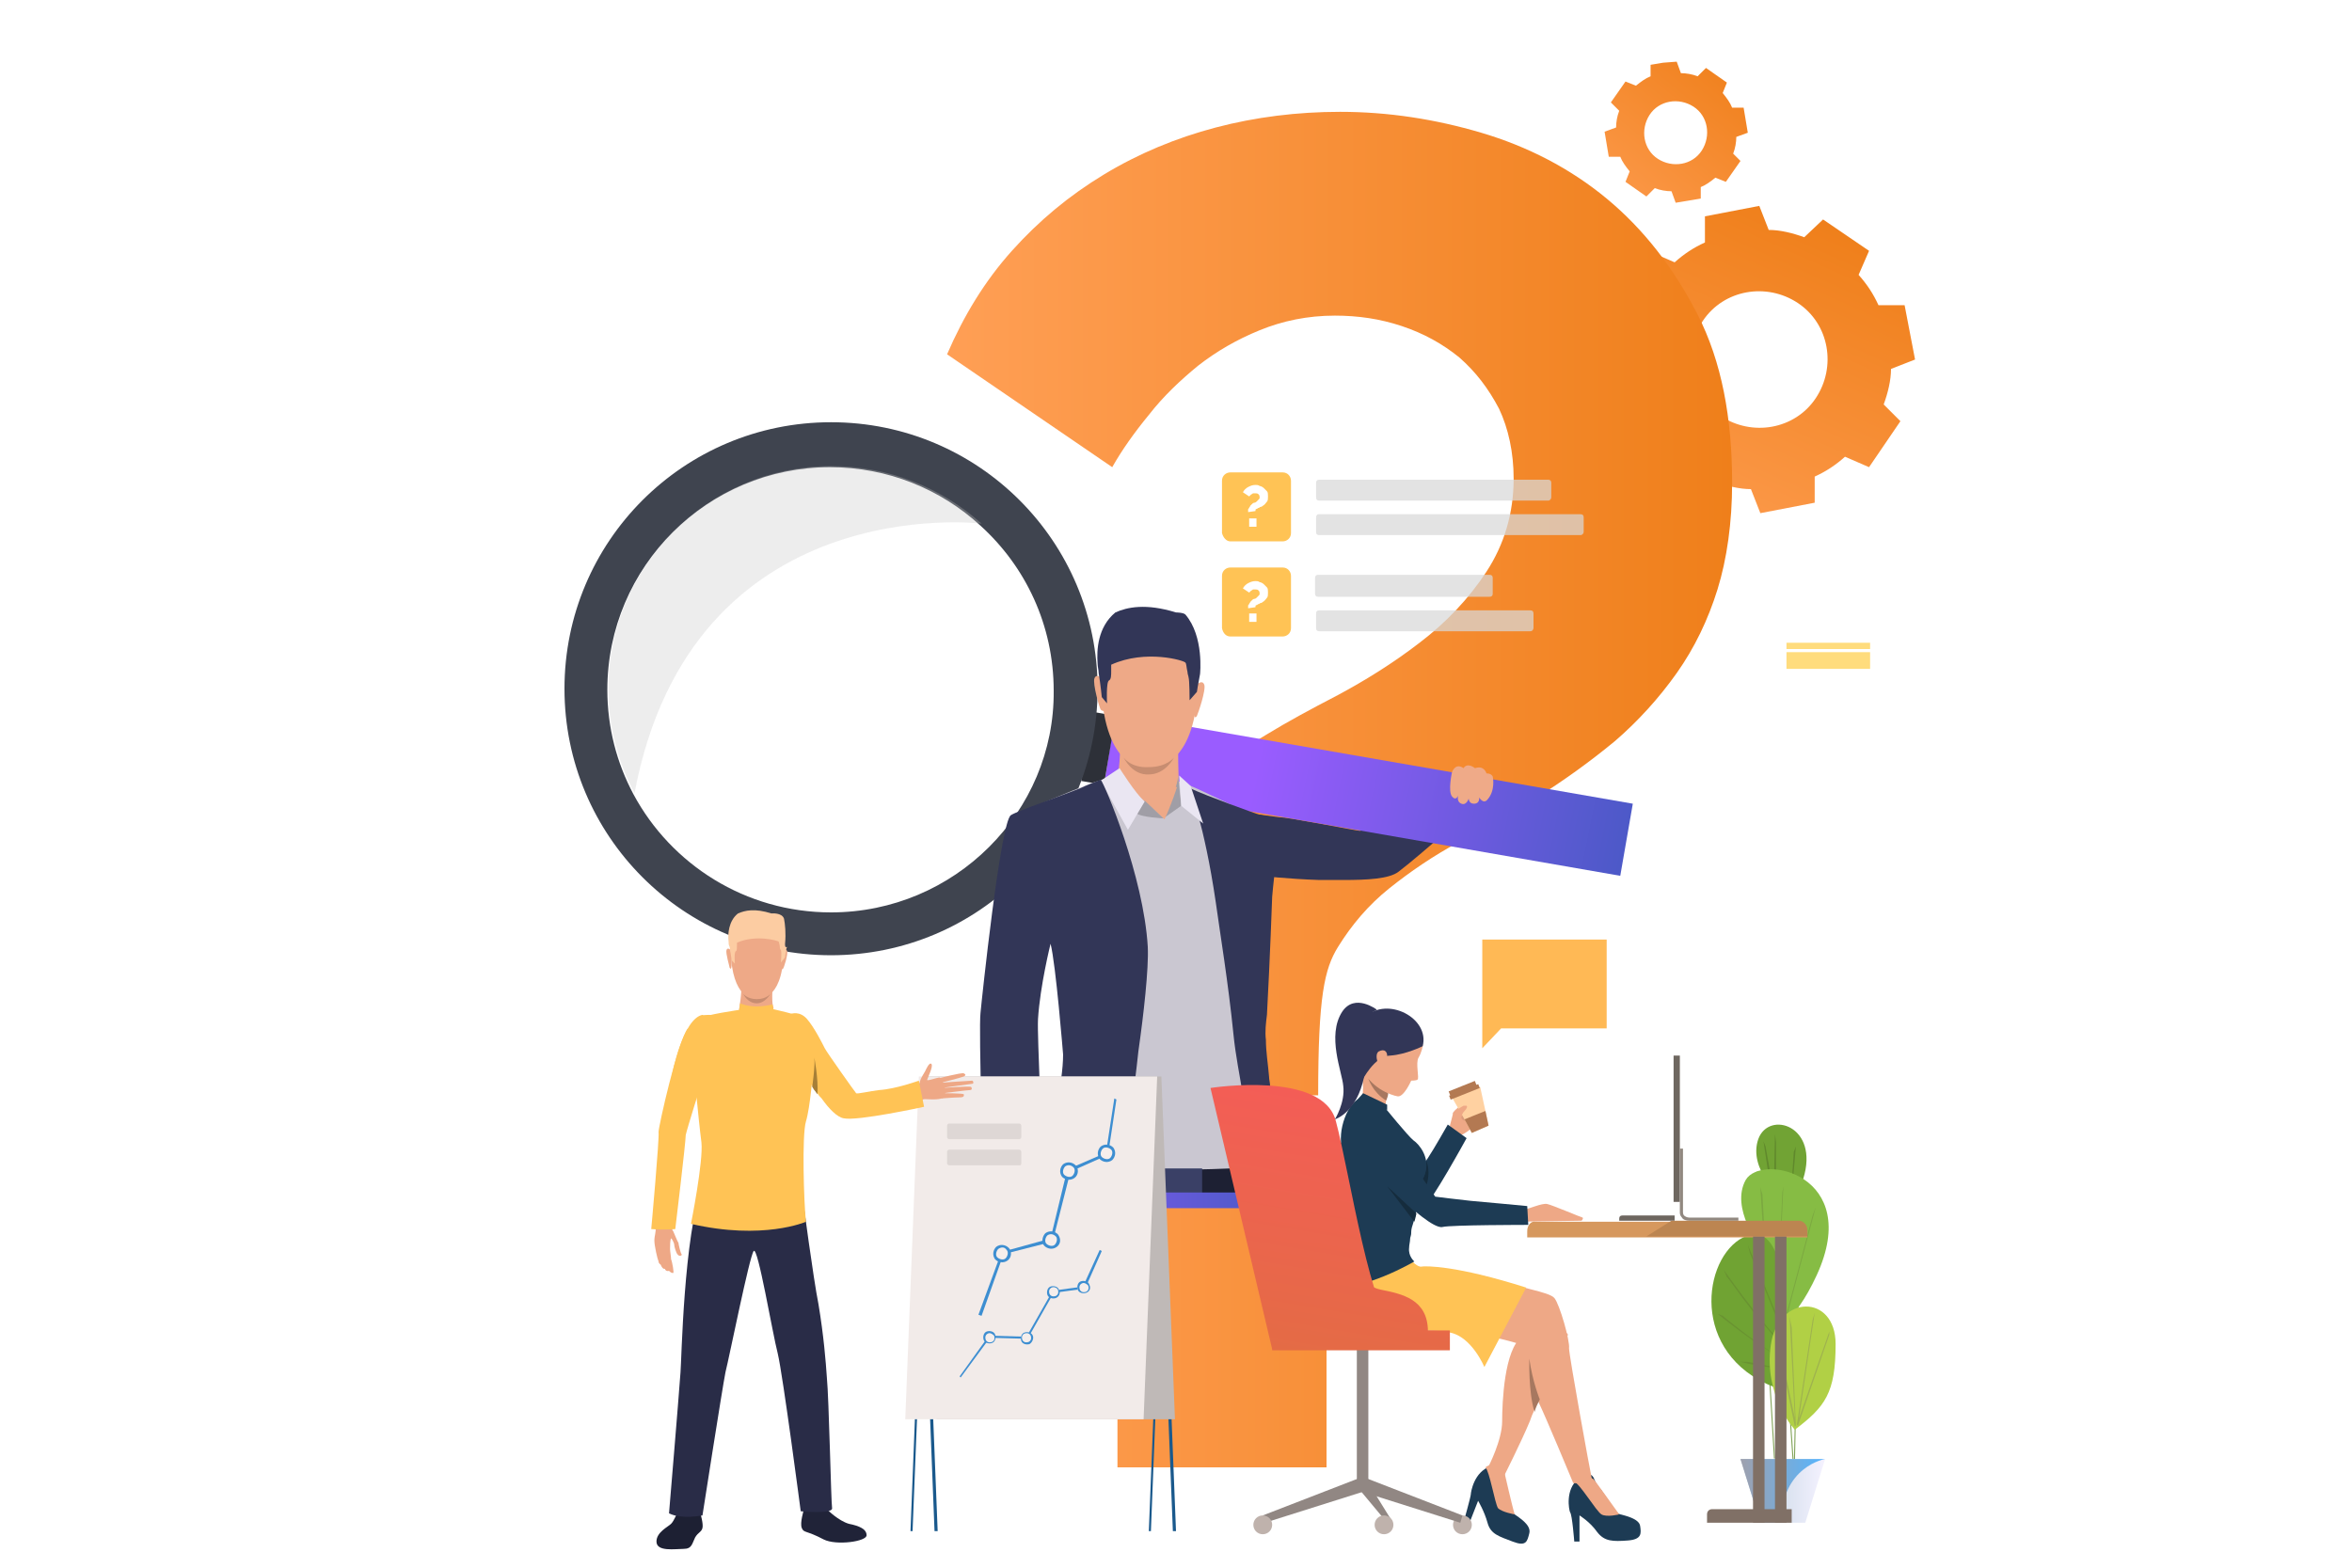 <?xml version="1.0" encoding="utf-8"?>
<!-- Generator: Adobe Illustrator 25.4.1, SVG Export Plug-In . SVG Version: 6.00 Build 0)  -->
<svg version="1.1" id="Слой_1" xmlns="http://www.w3.org/2000/svg" xmlns:xlink="http://www.w3.org/1999/xlink" x="0px" y="0px"
	 viewBox="0 0 225 150" style="enable-background:new 0 0 225 150;" xml:space="preserve">
<style type="text/css">
	.st0{fill:url(#SVGID_1_);}
	.st1{fill:url(#SVGID_00000137093958094339079620000015857631798777180327_);}
	.st2{fill:#FFB955;}
	.st3{fill:url(#SVGID_00000049942381962138744780000000155602022035241911_);}
	.st4{fill:#323657;}
	.st5{fill:url(#SVGID_00000173845669384006284750000008132724684649951390_);}
	.st6{fill:#2D3038;}
	.st7{fill:#3F444F;}
	.st8{opacity:0.3;fill:#C2C2C2;enable-background:new    ;}
	.st9{fill:#CAC7D1;}
	.st10{fill:#1D2033;}
	.st11{fill:#EEA987;}
	.st12{fill:#C78D71;}
	.st13{fill:#A09EA6;}
	.st14{fill:#EAE6F2;}
	.st15{fill:#3A4066;}
	.st16{fill:#EFAA88;}
	.st17{fill:url(#SVGID_00000076585682899821136750000012980942915359138437_);}
	.st18{fill:#50558A;}
	.st19{fill:#1A598C;}
	.st20{fill:#BFB9B7;}
	.st21{fill:#F2EBE9;}
	.st22{fill:#3D8ED1;}
	.st23{fill:#F5EEEC;}
	.st24{fill:#DED7D5;}
	.st25{fill:#EEA886;}
	.st26{fill:#FFC355;}
	.st27{fill:#202338;}
	.st28{fill:#2F6B8C;}
	.st29{fill:#292C47;}
	.st30{fill:#A67F37;}
	.st31{fill:#FCCCA2;}
	.st32{fill:#81A358;}
	.st33{fill:#71A334;}
	.st34{fill:#60892C;}
	.st35{fill:#86BC44;}
	.st36{fill:#7BA840;}
	.st37{fill:#70A333;}
	.st38{fill:#699331;}
	.st39{fill:#B1D045;}
	.st40{fill:#9EB24E;}
	.st41{fill:url(#SVGID_00000129183053441767845500000015659987060470171285_);}
	.st42{clip-path:url(#SVGID_00000082349890696696966400000004699700438851909308_);}
	.st43{filter:url(#Adobe_OpacityMaskFilter);}
	.st44{clip-path:url(#SVGID_00000048486633637932621320000011715803527204957071_);}
	.st45{clip-path:url(#SVGID_00000130605883902406435370000010260143912239605408_);}
	.st46{clip-path:url(#SVGID_00000159451381707018158800000010397398324509802409_);}
	.st47{clip-path:url(#SVGID_00000114054263626080006770000018103383054515090086_);}
	.st48{clip-path:url(#SVGID_00000163039042660564105270000012070068815994285702_);}
	.st49{clip-path:url(#SVGID_00000092428542593165903850000001364951660662131116_);}
	.st50{clip-path:url(#SVGID_00000046325751255585589030000010730757405871880082_);}
	
		.st51{clip-path:url(#SVGID_00000007394074416627170180000014473441403449896077_);fill:url(#SVGID_00000049193338488531742710000002879707314196762786_);}
	
		.st52{clip-path:url(#SVGID_00000048486633637932621320000011715803527204957071_);mask:url(#SVGID_00000098942874662975687940000009150288180573869717_);fill:url(#SVGID_00000026875413560104347330000000652038348395231365_);}
	.st53{fill:url(#SVGID_00000139995820390109587400000015733972342794471073_);}
	.st54{fill:#454342;}
	.st55{fill:#918783;}
	.st56{fill:#1D3B54;}
	.st57{fill:#DB9C7C;}
	.st58{fill:#152C3D;}
	.st59{fill:#A77860;}
	.st60{fill:url(#SVGID_00000096052975533909637260000004081360248927808675_);}
	.st61{fill:url(#SVGID_00000093884220320933546570000007499535279211908014_);}
	.st62{fill:url(#SVGID_00000163788894843714463400000011862207251047652493_);}
	.st63{fill:#BFB2AC;}
	.st64{fill:#FFD1A1;}
	.st65{fill:#B37952;}
	.st66{fill:#D6985E;}
	.st67{fill:#807066;}
	.st68{fill:#6E6760;}
	.st69{fill:#918880;}
	.st70{fill:#BC8551;}
	.st71{opacity:0.72;fill:#D9D9D9;enable-background:new    ;}
	.st72{fill:#FFFFFF;}
	.st73{fill:#FFDC7D;}
</style>
<g>
	<g>
		
			<linearGradient id="SVGID_1_" gradientUnits="userSpaceOnUse" x1="158.769" y1="-864.289" x2="174.389" y2="-899.09" gradientTransform="matrix(1 0 0 1 0 920)">
			<stop  offset="0" style="stop-color:#FF9F55"/>
			<stop  offset="1" style="stop-color:#EF7F1A"/>
		</linearGradient>
		<path class="st0" d="M180.2,38.7c0.4-1.1,0.7-2.3,0.7-3.4l2.3-0.9l-0.5-2.6l-0.5-2.6l-2.5,0c-0.5-1.1-1.1-2-1.9-2.9l1-2.3
			l-2.2-1.5l-2.2-1.5l-1.8,1.7c-1.1-0.4-2.3-0.7-3.4-0.7l-0.9-2.3l-2.6,0.5l-2.6,0.5l0,2.5c-1.1,0.5-2,1.1-2.9,1.9l-2.3-1l-1.5,2.2
			l-1.5,2.2l1.7,1.8c-0.4,1.1-0.7,2.3-0.7,3.4l-2.3,0.9L154,37l0.5,2.6l2.5,0c0.5,1.1,1.1,2,1.9,2.9l-1,2.3l2.2,1.5l2.2,1.5l1.8-1.7
			c1.1,0.4,2.3,0.7,3.4,0.7l0.9,2.3l2.6-0.5l2.6-0.5l0-2.5c1.1-0.5,2-1.1,2.9-1.9l2.3,1l1.5-2.2l1.5-2.2L180.2,38.7z M164.6,39.8
			c-3-2.1-3.7-6.1-1.7-9.1s6.1-3.7,9.1-1.7s3.7,6.1,1.7,9.1C171.7,41.1,167.6,41.8,164.6,39.8z"/>
		
			<linearGradient id="SVGID_00000071556925959243819660000013784149717658166912_" gradientUnits="userSpaceOnUse" x1="151.91" y1="-896.9" x2="166.147" y2="-914.498" gradientTransform="matrix(1 0 0 1 0 920)">
			<stop  offset="0" style="stop-color:#FF9F55"/>
			<stop  offset="1" style="stop-color:#EF7F1A"/>
		</linearGradient>
		<path style="fill:url(#SVGID_00000071556925959243819660000013784149717658166912_);" d="M165.8,14.7c0.2-0.5,0.3-1.1,0.3-1.6
			l1.1-0.4l-0.2-1.2l-0.2-1.2l-1.1,0c-0.2-0.5-0.5-0.9-0.9-1.4l0.4-1l-1-0.7l-1-0.7l-0.8,0.8c-0.5-0.2-1.1-0.3-1.6-0.3l-0.4-1.1
			L159.1,6l-1.2,0.2l0,1.1c-0.5,0.2-0.9,0.5-1.4,0.9l-1-0.4l-0.7,1l-0.7,1l0.8,0.8c-0.2,0.5-0.3,1.1-0.3,1.6l-1.1,0.4l0.2,1.2
			l0.2,1.2l1.1,0c0.2,0.5,0.5,0.9,0.9,1.4l-0.4,1l1,0.7l1,0.7l0.8-0.8c0.5,0.2,1.1,0.3,1.6,0.3l0.4,1.1l1.2-0.2l1.2-0.2l0-1.1
			c0.5-0.2,0.9-0.5,1.4-0.9l1,0.4l0.7-1l0.7-1L165.8,14.7z M158.6,15.2c-1.4-0.9-1.7-2.8-0.8-4.2c0.9-1.4,2.8-1.7,4.2-0.8
			s1.7,2.8,0.8,4.2C161.9,15.8,160,16.1,158.6,15.2z"/>
		<g>
			<polygon class="st2" points="141.8,89.9 153.7,89.9 153.7,98.4 143.6,98.4 141.8,100.3 			"/>
		</g>
		<g>
			
				<linearGradient id="SVGID_00000048500972862130438050000010748979452496018568_" gradientUnits="userSpaceOnUse" x1="90.643" y1="-844.476" x2="165.883" y2="-844.476" gradientTransform="matrix(1 0 0 1 0 920)">
				<stop  offset="0" style="stop-color:#FF9F55"/>
				<stop  offset="1" style="stop-color:#EF7F1A"/>
			</linearGradient>
			<path style="fill:url(#SVGID_00000048500972862130438050000010748979452496018568_);" d="M106.5,104.9c0-12.4,1-17.7,2.9-22.4
				c1.9-4.7,5.9-8.8,11.9-12.3c1.8-1.1,4-2.3,6.7-3.7c2.6-1.4,5.2-3,7.8-5c2.5-1.9,4.7-4.2,6.4-6.8c1.7-2.6,2.6-5.6,2.6-8.9
				c0-2.5-0.5-4.8-1.4-6.7c-1-1.9-2.2-3.5-3.8-4.9c-1.6-1.3-3.4-2.3-5.5-3c-2.1-0.7-4.2-1-6.4-1c-2.6,0-5,0.5-7.2,1.4
				c-2.2,0.9-4.1,2-5.9,3.4c-1.7,1.4-3.3,2.9-4.7,4.7c-1.4,1.7-2.6,3.4-3.5,5L90.6,33.9c1.6-3.7,3.6-7,6.2-9.9s5.5-5.3,8.8-7.3
				c3.3-2,6.9-3.5,10.7-4.5s7.8-1.5,11.9-1.5c4.6,0,9.1,0.7,13.5,2s8.5,3.4,12,6.3c3.5,2.9,6.4,6.6,8.7,11.1s3.3,9.9,3.3,16.1
				c0,3.8-0.5,7.3-1.4,10.2c-0.9,2.9-2.2,5.6-3.9,8c-1.7,2.4-3.7,4.6-5.9,6.5c-2.3,1.9-4.9,3.8-7.8,5.6c-2.4,1.4-4.8,2.8-7.2,4.1
				c-2.4,1.3-4.6,2.8-6.6,4.4c-2,1.6-3.6,3.5-4.9,5.6c-1.3,2.1-1.9,4.7-1.9,14.2L106.5,104.9L106.5,104.9z M106.9,140.4v-24.9h20
				v24.9H106.9z"/>
		</g>
		<g>
			<g>
				<path class="st4" d="M142.3,76.1c0,0-6.5,5.8-8.5,7.3c-0.9,0.7-3,0.8-5.3,0.8c-0.8,0-1.6,0-2.3,0l0,0c-3-0.1-5.6-0.4-5.6-0.4
					s-7.7,0.4-7.4-4.4c0,0,0.9-1.5,2.1-1.8c1.1-0.3,6.2,0.5,7.1,0.6c0.9,0,7.4,1.3,7.7,1.3c0.3,0,3.1-1.7,4.6-2.6
					c2.3-1.4,4.4-2.5,4.4-2.5L142.3,76.1z"/>
			</g>
			<g>
				
					<linearGradient id="SVGID_00000031906439869549877120000013533316075135542152_" gradientUnits="userSpaceOnUse" x1="120.096" y1="-846.143" x2="161.399" y2="-837.706" gradientTransform="matrix(1 0 0 1 0 920)">
					<stop  offset="0" style="stop-color:#9A5CFF"/>
					<stop  offset="0.542" style="stop-color:#695ADC"/>
					<stop  offset="0.995" style="stop-color:#4059BF"/>
				</linearGradient>
				<polygon style="fill:url(#SVGID_00000031906439869549877120000013533316075135542152_);" points="155,83.8 105.6,75.2 
					106.7,68.3 156.2,76.9 				"/>
				
					<rect x="101.7" y="70.5" transform="matrix(0.168 -0.986 0.986 0.168 16.837 163.159)" class="st6" width="6.7" height="2.2"/>
				<path class="st7" d="M79.5,40.4C65.4,40.4,54,51.8,54,65.9s11.4,25.5,25.5,25.5s25.5-11.4,25.5-25.5S93.6,40.4,79.5,40.4z
					 M79.5,87.3c-8.2,0-15.3-4.6-18.9-11.3l0,0c-1.6-3-2.5-6.4-2.5-10c0-11.8,9.6-21.3,21.3-21.3c5.5,0,10.6,2.1,14.4,5.6
					c4.3,3.9,7,9.5,7,15.8C100.9,77.7,91.3,87.3,79.5,87.3z"/>
				<path class="st8" d="M93.9,50.1c0,0-27.7-3.4-33.2,25.8l0,0c-1.6-3-2.5-6.4-2.5-10c0-11.8,9.6-21.3,21.3-21.3
					C85.1,44.6,90.1,46.7,93.9,50.1z"/>
			</g>
			<g>
				<path class="st9" d="M95,112.7c0,0,2.5,0.8,3.6,0.6s0.5-13.2,0.6-15.9c0-2.2,1.2-8,1.2-8s0,0,0,0v0v0c0.1,0.4,1.7,6.4,1.8,9.3
					c0.1,3-0.4,14.4-0.4,14.4l4.5,0.4L119,114l2.7-0.3c0,0-0.3-4.9-0.4-7.2c-0.1-1.5-0.4-4.1-0.3-6.7c0,0,0-2.7,0.2-3.9
					c0-5.2,0.3-10.3,0.3-10.3c0.2-2.3,0.3-4.5,0.4-6.6c-0.6-0.3-1.2-0.7-1.8-0.9c-1.7-0.8-4-1.9-5.5-2.6c-0.9-0.4-1.7-0.7-1.7-0.7
					s-6-0.6-6.5-0.5c-0.2,0-0.9,0.3-1.9,0.6c-2.1,0.8-6.2,2.5-6.9,2.9c-1,0.7-3,17-3.1,18.1C94.4,98.1,95,112.7,95,112.7z"/>
			</g>
			<path class="st10" d="M121.3,111.6c0,0-8.8,0.7-16.5,0v2.5c0,0,11.6,1.7,16.9-0.5L121.3,111.6z"/>
			<g>
				<path class="st4" d="M123.1,114.1c-0.5-3-1.1-6.8-1.6-10.2v0c0-0.3-0.1-0.6-0.1-0.9c0,0,0,0,0,0c-0.1-1.2-0.3-2.4-0.3-3.5
					c-0.1-0.8,0-1.6,0.1-2.4c0.3-5.5,0.5-11.3,0.5-11.3c0.2-2.4,0.7-5.5,0.7-7.5c-0.8-0.2-1.4-0.2-2.1-0.4c0,0-4.8-1.7-6.5-2.5
					c0,0,1.4,3.4,2.5,10.9c0.4,2.9,1.2,7.7,1.7,12.7c0.2,2,0.6,3.9,0.9,5.8c0.3,1.9,0.7,3.6,0.8,5.1c0.1,1,0.3,2.7,0.5,4.4
					c0,0.3,0.1,0.5,0.1,0.8h2.9C123.2,114.6,123.2,114.4,123.1,114.1z"/>
			</g>
			<path class="st9" d="M113.4,77c0,0,0.2,2.3-1.8,2.4c-1.9,0.1-3.5-1.8-3.5-1.8l3.2,0.8l2-1.7L113.4,77z"/>
			<g>
				<path class="st11" d="M110.8,59.4c0,0,4.5,0.8,3.7,7.7c-0.8,7-4.7,6.4-5,6.3c-0.3,0-4,0.1-4.2-8.5
					C105.4,65,105.3,58.7,110.8,59.4z"/>
			</g>
			<g>
				<path class="st11" d="M112.7,71.4c0,0,0,2.9,0.1,3.5c0.1,0.7-3.6,2.6-6,0.4c0,0,0.5-3.1,0.3-4.2C107,69.9,112.7,71.4,112.7,71.4
					z"/>
			</g>
			<g>
				<path class="st11" d="M114.5,65.5c0,0,0.5-0.5,0.7,0s-0.6,2.8-0.7,3c0,0-0.1,0.2-0.2,0.1C114.1,68.5,114.5,65.5,114.5,65.5z"/>
			</g>
			<g>
				<path class="st11" d="M105.4,64.9c0,0-0.5-0.5-0.7,0c-0.2,0.5,0.5,2.9,0.6,3c0,0,0.2,0.2,0.3,0.1
					C105.7,68,105.4,64.9,105.4,64.9z"/>
			</g>
			<g>
				<path class="st4" d="M114.8,64.5c-0.2,1-0.3,1.7-0.3,1.7l-0.7,0.8c0,0,0-1.9-0.1-2.2c0-0.1-0.1-0.3-0.1-0.5
					c-0.1-0.4-0.1-0.8-0.2-0.9c-0.1-0.2-3.8-1.3-7.1,0.2c0,0,0,0.3,0,0.6c0,0.4,0,0.8-0.2,0.9c-0.3,0.1-0.2,2.2-0.2,2.2l-0.5-0.6
					c0,0-0.1-1.1-0.3-2.3c0,0,0,0,0,0c0-0.3-0.1-0.6-0.1-0.9c-0.1-1.3,0-3.5,1.7-4.9c1.1-0.5,2.9-0.9,5.8,0c0,0,0.7,0,0.9,0.2
					C115.2,60.9,114.8,64.5,114.8,64.5z"/>
			</g>
			<path class="st12" d="M107.5,72.5c0,0,0.7,1,2.4,0.9c1.7,0,2.4-0.9,2.4-0.9s-0.8,1.6-2.4,1.6C108.3,74.2,107.5,72.5,107.5,72.5z"
				/>
			<path class="st13" d="M113,77.1l-1.7,1.2c0,0,1.4-3,1.4-4.1L113,77.1z"/>
			<polygon class="st14" points="112.8,74.2 113.9,75.2 115.1,78.8 113,77.1 			"/>
			<path class="st11" d="M112.6,75.3c0,0-0.5,1.6-1.2,3.1c0,0-1.7-1.5-2.3-2.1S112.6,75.3,112.6,75.3z"/>
			<path class="st13" d="M109.5,76.6l1.8,1.7c0,0-2.2-0.1-2.6-0.5L109.5,76.6z"/>
			<path class="st14" d="M107.1,73.5c0,0,1.5,2.4,2.4,3.2l-1.6,2.7l-2.6-4.7L107.1,73.5z"/>
			<g>
				<path class="st4" d="M109.8,90.6c-0.4-6.8-4.1-15.5-4.5-16c-0.3,0.1-1.5,0.6-1.9,0.8c-2,0.8-6.1,2.2-6.7,2.6
					c-1,0.7-2.8,17.8-2.9,18.9c-0.2,1.6,0.3,16.5,0.3,16.5s2.5,0.5,4,0.7c0.3,0,0.6,0,0.8,0c-0.1,0.3-0.2,0.5-0.3,0.8h8.7
					c0-0.3,0.1-0.5,0.1-0.8c0.1-1.1,0.2-2.3,0.3-3.5c0.3-3.2,0.8-6.2,1.2-10C109.4,97.1,109.9,92.7,109.8,90.6z M99.3,97.5
					c0.2-3.2,1.2-7.2,1.2-7.2c0.5,1.9,1.2,10.6,1.2,10.6c0,2.7-1.1,7.4-2.2,11.3C99.8,108.4,99.2,99.5,99.3,97.5z"/>
			</g>
			<g>
				<path class="st4" d="M99.5,104.5l-0.1,9.5l0,0.8H96c-0.5-0.1-1.2-0.3-1.8-0.6v-0.2L94,98.8L99.5,104.5z"/>
			</g>
			<rect x="110.9" y="111.8" class="st15" width="4.1" height="3.1"/>
			<g>
				<g>
					<path class="st16" d="M138.9,73.9c0,0-0.4,1.8,0,2.3c0.4,0.5,0.6-0.1,0.6-0.1s-0.2,0.6,0.3,0.8s0.7-0.5,0.7-0.5s0,0.5,0.5,0.5
						c0.6,0,0.5-0.6,0.5-0.6s0.4,0.7,0.8,0.2c0.8-0.9,0.5-2.2,0.5-2.2s-0.1-0.3-0.6-0.3c0,0-0.2-0.8-1.1-0.5c0,0-0.7-0.6-1.1,0
						C140,73.5,139.3,72.9,138.9,73.9z"/>
				</g>
			</g>
			
				<linearGradient id="SVGID_00000079453622207753310950000003930073126903581112_" gradientUnits="userSpaceOnUse" x1="92.282" y1="-805.171" x2="125.864" y2="-805.171" gradientTransform="matrix(1 0 0 1 0 920)">
				<stop  offset="0" style="stop-color:#9A5CFF"/>
				<stop  offset="0.995" style="stop-color:#4059BF"/>
			</linearGradient>
			
				<rect x="92.3" y="114.1" style="fill:url(#SVGID_00000079453622207753310950000003930073126903581112_);" width="33.6" height="1.5"/>
		</g>
		<g>
			<g>
				<path class="st11" d="M72.9,87.8c0,0,2.5,0.4,2,4.3c-0.4,3.9-2.6,3.5-2.7,3.5c-0.1,0-2.2,0-2.3-4.7
					C69.9,90.9,69.8,87.4,72.9,87.8z"/>
			</g>
			<g>
				<path class="st11" d="M73.9,94.5c0,0-0.1,1.6,0.1,1.9c0.1,0.3-2,1.4-3.3,0.2c0,0,0.3-1.7,0.2-2.4C70.8,93.7,73.9,94.5,73.9,94.5
					z"/>
			</g>
			<g>
				<path class="st11" d="M74.9,91c0,0,0.3-0.3,0.4,0c0.1,0.3-0.3,1.6-0.4,1.7c0,0-0.1,0.1-0.1,0C74.7,92.6,74.9,91,74.9,91z"/>
			</g>
			<g>
				<path class="st11" d="M69.9,90.9c0,0-0.3-0.3-0.4,0c-0.1,0.3,0.3,1.6,0.3,1.7c0,0,0.1,0.1,0.1,0.1
					C70.1,92.6,69.9,90.9,69.9,90.9z"/>
			</g>
			<path class="st12" d="M71.1,95.1c0,0,0.4,0.5,1.3,0.5c0.9,0,1.3-0.5,1.3-0.5S73.2,96,72.4,96C71.5,96,71.1,95.1,71.1,95.1z"/>
			<path class="st10" d="M64.8,144.7c0,0-0.3,0.8-0.6,1.1c-0.3,0.3-1.4,0.8-1.4,1.7c0,1,1.8,0.7,2.6,0.7s0.8-0.5,1.1-1.1
				c0.3-0.5,0.6-0.5,0.7-0.9c0.1-0.4-0.2-1.4-0.2-1.4L64.8,144.7z"/>
			<path class="st18" d="M64.7,144.4l-0.1,0.5c0,0,1.1,0.4,2.2,0l-0.1-0.6L64.7,144.4z"/>
			<g>
				<g>
					<g>
						<polygon class="st19" points="110.1,146.5 109.9,146.5 111.2,113.7 88.6,113.7 87.3,146.5 87.1,146.5 88.4,113.5 111.4,113.5 
													"/>
					</g>
				</g>
			</g>
			<g>
				<g>
					<g>
						<polygon class="st19" points="112.2,146.5 110.9,113.7 88.4,113.7 89.7,146.5 89.4,146.5 88.1,113.5 111.2,113.5 112.5,146.5 
													"/>
					</g>
				</g>
			</g>
			<g>
				<g>
					<polygon class="st20" points="89.6,135.8 112.4,135.8 111.1,103 88.3,103 					"/>
				</g>
			</g>
			<g>
				<g>
					<polygon class="st21" points="109.4,135.8 86.6,135.8 87.9,103 110.7,103 					"/>
				</g>
			</g>
			<g>
				<g>
					<polygon class="st22" points="93.9,125.9 93.6,125.8 95.8,119.8 100.5,118.5 102.1,111.9 105.8,110.3 106.6,105.1 106.8,105.2 
						106,110.5 102.4,112.1 100.7,118.8 96,120 					"/>
				</g>
			</g>
			<g>
				<path class="st23" d="M101.1,118.2c0.2,0.3,0.2,0.7-0.1,1c-0.3,0.2-0.7,0.2-1-0.1s-0.2-0.7,0.1-1
					C100.4,117.9,100.9,117.9,101.1,118.2z"/>
			</g>
			<g>
				<path class="st22" d="M101.1,119.3c-0.4,0.3-0.9,0.2-1.2-0.1s-0.2-0.9,0.1-1.2c0.4-0.3,0.9-0.2,1.2,0.1
					C101.5,118.5,101.5,119,101.1,119.3z M100.2,118.2c-0.2,0.2-0.3,0.6-0.1,0.8c0.2,0.2,0.6,0.3,0.8,0.1c0.2-0.2,0.3-0.6,0.1-0.8
					S100.5,118,100.2,118.2z"/>
			</g>
			<g>
				<path class="st23" d="M102.8,111.6c0.2,0.3,0.2,0.7-0.1,1s-0.7,0.2-1-0.1c-0.2-0.3-0.2-0.7,0.1-1
					C102.1,111.2,102.6,111.3,102.8,111.6z"/>
			</g>
			<g>
				<path class="st22" d="M102.8,112.7c-0.4,0.3-0.9,0.2-1.2-0.1c-0.3-0.4-0.2-0.9,0.1-1.2c0.4-0.3,0.9-0.2,1.2,0.1
					C103.2,111.8,103.2,112.4,102.8,112.7z M101.9,111.6c-0.2,0.2-0.3,0.6-0.1,0.8c0.2,0.2,0.6,0.3,0.8,0.1c0.2-0.2,0.3-0.6,0.1-0.8
					S102.2,111.4,101.9,111.6z"/>
			</g>
			<g>
				<path class="st23" d="M106.4,109.9c0.2,0.3,0.2,0.7-0.1,1c-0.3,0.2-0.7,0.2-1-0.1s-0.2-0.7,0.1-1
					C105.7,109.6,106.1,109.6,106.4,109.9z"/>
			</g>
			<g>
				<path class="st23" d="M96.4,119.5c0.2,0.3,0.2,0.7-0.1,1c-0.3,0.2-0.7,0.2-1-0.1s-0.2-0.7,0.1-1
					C95.8,119.2,96.2,119.2,96.4,119.5z"/>
			</g>
			<g>
				<path class="st22" d="M96.4,120.6c-0.4,0.3-0.9,0.2-1.2-0.1c-0.3-0.4-0.2-0.9,0.1-1.2c0.4-0.3,0.9-0.2,1.2,0.1
					S96.8,120.3,96.4,120.6z M95.5,119.5c-0.2,0.2-0.3,0.6-0.1,0.8c0.2,0.2,0.6,0.3,0.8,0.1c0.2-0.2,0.3-0.6,0.1-0.8
					C96.1,119.3,95.8,119.3,95.5,119.5z"/>
			</g>
			<g>
				<g>
					<g>
						<path class="st24" d="M97.5,111.5h-6.7c-0.1,0-0.2-0.1-0.2-0.2v-1.1c0-0.1,0.1-0.2,0.2-0.2h6.7c0.1,0,0.2,0.1,0.2,0.2v1.1
							C97.7,111.5,97.6,111.5,97.5,111.5z"/>
					</g>
				</g>
			</g>
			<g>
				<g>
					<g>
						<path class="st24" d="M97.5,109h-6.7c-0.1,0-0.2-0.1-0.2-0.2v-1.1c0-0.1,0.1-0.2,0.2-0.2h6.7c0.1,0,0.2,0.1,0.2,0.2v1.1
							C97.7,108.9,97.6,109,97.5,109z"/>
					</g>
				</g>
			</g>
			<g>
				<path class="st22" d="M106.4,111c-0.4,0.3-0.9,0.2-1.2-0.1c-0.3-0.4-0.2-0.9,0.1-1.2c0.4-0.3,0.9-0.2,1.2,0.1
					C106.8,110.2,106.7,110.7,106.4,111z M105.5,109.9c-0.2,0.2-0.3,0.6-0.1,0.8c0.2,0.2,0.6,0.3,0.8,0.1c0.2-0.2,0.3-0.6,0.1-0.8
					C106.1,109.8,105.7,109.7,105.5,109.9z"/>
			</g>
			<g>
				<g>
					<polygon class="st22" points="91.9,131.8 91.8,131.7 94.6,127.8 98.2,127.9 100.7,123.5 103.6,123.1 105.2,119.6 105.4,119.7 
						103.8,123.3 100.8,123.7 98.3,128.1 94.7,128 					"/>
				</g>
			</g>
			<g>
				<path class="st23" d="M98.7,127.8c0.1,0.3,0,0.6-0.3,0.7c-0.3,0.1-0.6,0-0.7-0.3c-0.1-0.3,0-0.6,0.3-0.7
					C98.3,127.4,98.6,127.5,98.7,127.8z"/>
			</g>
			<g>
				<path class="st22" d="M98.5,128.6c-0.3,0.1-0.7,0-0.8-0.3c-0.1-0.3,0-0.7,0.3-0.8c0.3-0.1,0.7,0,0.8,0.3
					C98.9,128,98.8,128.4,98.5,128.6z M98,127.6c-0.2,0.1-0.3,0.3-0.2,0.6c0.1,0.2,0.3,0.3,0.6,0.2c0.2-0.1,0.3-0.3,0.2-0.6
					C98.5,127.6,98.3,127.5,98,127.6z"/>
			</g>
			<g>
				<path class="st23" d="M101.3,123.4c0.1,0.3,0,0.6-0.3,0.7c-0.3,0.1-0.6,0-0.7-0.3c-0.1-0.3,0-0.6,0.3-0.7
					C100.8,123,101.1,123.2,101.3,123.4z"/>
			</g>
			<g>
				<path class="st22" d="M101,124.2c-0.3,0.1-0.7,0-0.8-0.3c-0.1-0.3,0-0.7,0.3-0.8c0.3-0.1,0.7,0,0.8,0.3
					C101.5,123.7,101.3,124.1,101,124.2z M100.6,123.2c-0.2,0.1-0.3,0.3-0.2,0.6c0.1,0.2,0.3,0.3,0.6,0.2c0.2-0.1,0.3-0.3,0.2-0.6
					C101.1,123.2,100.8,123.1,100.6,123.2z"/>
			</g>
			<g>
				<path class="st23" d="M104.1,123c0.1,0.3,0,0.6-0.3,0.7c-0.3,0.1-0.6,0-0.7-0.3c-0.1-0.3,0-0.6,0.3-0.7
					C103.7,122.6,104,122.7,104.1,123z"/>
			</g>
			<g>
				<path class="st23" d="M95.1,127.7c0.1,0.3,0,0.6-0.3,0.7c-0.3,0.1-0.6,0-0.7-0.3c-0.1-0.3,0-0.6,0.3-0.7
					C94.7,127.4,95,127.5,95.1,127.7z"/>
			</g>
			<g>
				<path class="st22" d="M94.9,128.5c-0.3,0.1-0.7,0-0.8-0.3c-0.1-0.3,0-0.7,0.3-0.8s0.7,0,0.8,0.3C95.3,128,95.2,128.4,94.9,128.5
					z M94.5,127.6c-0.2,0.1-0.3,0.3-0.2,0.6c0.1,0.2,0.3,0.3,0.6,0.2c0.2-0.1,0.3-0.3,0.2-0.6C94.9,127.6,94.7,127.5,94.5,127.6z"/>
			</g>
			<g>
				<path class="st22" d="M103.9,123.7c-0.3,0.1-0.7,0-0.8-0.3c-0.1-0.3,0-0.7,0.3-0.8c0.3-0.1,0.7,0,0.8,0.3
					C104.4,123.3,104.2,123.6,103.9,123.7z M103.5,122.8c-0.2,0.1-0.3,0.3-0.2,0.6c0.1,0.2,0.3,0.3,0.6,0.2c0.2-0.1,0.3-0.3,0.2-0.6
					C103.9,122.8,103.7,122.7,103.5,122.8z"/>
			</g>
			<g>
				<g>
					<g>
						<path class="st25" d="M87.2,104.2c0,0,0.7-0.2,0.8-0.7c0.1-0.4,0.4-0.8,0.5-1c0.1-0.2,0.4-0.9,0.6-0.7
							c0.2,0.2-0.3,1.2-0.4,1.5c-0.1,0.2,0.9-0.2,1.2-0.2c0.3,0.1,0.9,1.8,0.2,2c-0.7,0.2-1.7,0-1.8,0.1c-0.1,0.1-0.5,0.2-0.5,0.2
							L87.2,104.2z"/>
					</g>
				</g>
			</g>
			<g>
				<g>
					<g>
						<path class="st25" d="M89.7,103.2c0,0,2.3-0.6,2.5-0.5c0.2,0.1,0.2,0.2,0,0.3c-0.2,0.1-2.2,0.6-2.2,0.6s2.8-0.2,3-0.2
							c0.1,0,0.2,0.3,0,0.3c-0.1,0-2.9,0.4-2.9,0.4s2.6-0.2,2.8-0.1c0.1,0.1,0.1,0.3-0.1,0.3c-0.2,0-2.6,0.3-2.6,0.3s1.9,0,2,0.1
							c0,0.1,0.1,0.3-0.4,0.3c-0.5,0-1.7,0.1-1.7,0.1L89.7,103.2z"/>
					</g>
				</g>
			</g>
			<g>
				<path class="st26" d="M76.3,101.7c0,0,0.6,1.1,1.4,2.2c0.1,0.1,0.1,0.2,0.2,0.3l0,0c0.1,0.1,0.2,0.3,0.3,0.4
					c0.1,0.2,0.3,0.4,0.4,0.5c0.7,1,1.5,1.8,2.1,1.9c1.3,0.3,7.7-1.1,7.7-1.1l-0.5-2.5c0,0-2.2,0.8-3.8,0.9
					c-0.9,0.1-2.1,0.4-2.2,0.3c-0.1-0.1-2.8-3.9-3-4.3c-0.2-0.4-1-2-1.7-2.8c-0.7-0.8-1.5-0.5-1.5-0.5
					C73.6,98.6,76.3,101.7,76.3,101.7z"/>
			</g>
			<g>
				<path class="st27" d="M79.2,144.5c0,0,1,1,2,1.3c1,0.2,1.7,0.5,1.7,1.1c0,0.6-2.9,1-4.1,0.4c-1.7-0.9-1.9-0.6-2.1-1.1
					s0.2-1.7,0.2-1.8C76.9,144.2,79.2,144.5,79.2,144.5z"/>
			</g>
			<g>
				<path class="st28" d="M79,144c0,0,0.1,0.5,0.1,0.5s-2.3,0.3-2.2-0.1c0.1-0.3,0.1-0.7,0.1-0.7L79,144z"/>
			</g>
			<g>
				<path class="st29" d="M76.8,114.7c0,0,1,7.6,1.5,10.1c0.5,3,0.7,5.5,0.8,7c0.2,2,0.4,11.9,0.5,12.5c0.1,0.6-3,0.3-3,0.3
					s-1.7-13-2.2-15.1c-0.5-1.9-1.9-10.3-2.3-9.8s-2.3,10-2.7,11.6c-0.3,1.5-2.2,13.7-2.2,13.7s-2,0.4-3.2-0.2
					c0,0,0.9-10.7,1.1-13.5c0.1-1.1,0.3-13.1,2.1-17.9C68.3,110.9,76.8,114.7,76.8,114.7z"/>
			</g>
			<path class="st26" d="M73.7,96.5c0,0,2.8,0.6,3.1,0.9c0.4,0.3,1,3.3,1,4.2s-0.3,4.4-0.7,5.7c-0.4,1.3-0.2,7.8,0,9.6
				c0,0-4.1,1.8-11,0.2c0,0,1.2-6,1-7.8c-0.3-2.3-0.8-7.9-0.8-7.9s0-3.4,0.5-3.9c0.5-0.4,4.1-0.9,4.1-0.9L73.7,96.5L73.7,96.5z"/>
			<path class="st26" d="M68.3,97.2c0,0,1.7,0.5,0.8,3.6c-0.7,2.5-0.8,3-0.8,3l-4-1c0,0,1-5.3,2.9-5.7C67.2,97.2,68,97,68.3,97.2z"
				/>
			<path class="st30" d="M77.7,104c0.1,0.1,0.1,0.2,0.2,0.3l0,0c0.1,0.1,0.2,0.3,0.3,0.4c0.1-1.5-0.3-3.5-0.3-3.5
				C78,101.9,77.7,104,77.7,104z"/>
			<path class="st26" d="M73.9,96.1c0,0-1.7,0.5-3.1-0.1l-0.1,0.7c0,0,1.9,0.7,3.4,0.4L73.9,96.1z"/>
			<path class="st25" d="M64.1,116.7c0,0,0.1,0.9,0.3,1.1c0.1,0.2,0.4,1,0.5,1.1c0,0.1,0.2,1,0.3,1.1s-0.2,0.3-0.4,0
				c-0.1-0.1-0.3-0.7-0.3-0.9s-0.3-0.7-0.3-0.6c-0.1,0.1-0.1,0.8-0.1,1c0,0.2,0.1,0.8,0.1,1c0.1,0.2,0.3,1.3,0.2,1.3s-0.2,0-0.4-0.2
				c0,0-0.3,0.1-0.4-0.2c0,0-0.2,0.1-0.4-0.4c0,0-0.2-0.1-0.2-0.3c-0.1-0.2-0.4-1.5-0.4-2c0-0.5,0.2-0.9,0.1-1.3s-0.2-1.2-0.2-1.2
				L64.1,116.7z"/>
			<g>
				<path class="st26" d="M64.6,117.6c0,0-0.9,0.1-2.3,0c0,0,0.8-8.8,0.7-9.3c0-0.5,1.8-8.6,2.8-9.9l1.5,4.8c-0.1,0-1.6,4.9-1.7,5.4
					C65.6,109.3,64.6,117.6,64.6,117.6z"/>
			</g>
			<path class="st31" d="M75.1,90.3c0.1-1,0-1.9-0.1-2.4c-0.2-0.6-1.2-0.5-1.2-0.5l0,0c-1.6-0.5-2.5-0.3-3.2,0c-0.9,0.7-1,2-0.9,2.7
				c0,0.2,0,0.3,0.1,0.5v0c0.1,0.7,0.2,1.3,0.2,1.3l0.3,0.3c0,0-0.1-1.1,0.1-1.2c0.1,0,0.1-0.3,0.1-0.5c0-0.2,0-0.3,0-0.3
				c1.8-0.8,3.9-0.2,4-0.1c0,0.1,0.1,0.3,0.1,0.5c0,0.1,0,0.2,0.1,0.3c0.1,0.2,0,1.2,0,1.2l0.4-0.5c0,0,0-0.2,0.1-0.6l0,0l0,0
				c0-0.1,0-0.2,0.1-0.4C75.1,90.7,75.1,90.5,75.1,90.3z"/>
		</g>
		<g>
			<g>
				<g>
					
						<rect x="171.1" y="129.6" transform="matrix(0.998 -6.740350e-02 6.740350e-02 0.998 -8.691 11.844)" class="st32" width="0.1" height="10.2"/>
				</g>
				<g>
					
						<rect x="168.9" y="112.1" transform="matrix(0.998 -6.039690e-02 6.039690e-02 0.998 -7.292 10.435)" class="st32" width="0.1" height="27.5"/>
				</g>
				<g>
					<rect x="170.5" y="108.1" class="st32" width="0.1" height="32"/>
				</g>
				<g>
					
						<rect x="162.3" y="130.3" transform="matrix(2.250211e-02 -1 1 2.250211e-02 37.657 299.233)" class="st32" width="19.2" height="0.1"/>
				</g>
				<g>
					<path class="st33" d="M170.5,114.7c0,0-3.3-2.8-2.3-5.7c1-2.8,5.9-1.3,4.3,3.8C172.5,112.8,172,114.1,170.5,114.7z"/>
				</g>
				<g>
					<polygon class="st34" points="171.5,113.2 171.4,113.2 171.6,110.2 171.8,109.7 					"/>
				</g>
				<g>
					<polygon class="st34" points="169.9,113.3 169.7,113.3 169.8,108.5 169.9,109.3 					"/>
				</g>
				<g>
					<polygon class="st34" points="169.2,112.5 168.7,109.2 168.9,109.7 169.4,112.5 					"/>
				</g>
				<g>
					<path class="st35" d="M168.4,119.3c0,0-2.9-3.7-1.4-6.4c1.5-2.6,11.2-0.5,6.8,9.1c-4.4,9.5-7.8,3.1-7.8,3.1L168.4,119.3z"/>
				</g>
				<g>
					<polygon class="st36" points="170.9,126.1 170.8,126.1 173.4,116.3 173.7,115.5 					"/>
				</g>
				<g>
					<polygon class="st36" points="170.1,125.2 170,125.2 170.5,114.1 170.6,113.5 					"/>
				</g>
				<g>
					<polygon class="st36" points="168.9,121.6 168.4,113.6 168.6,114.3 169,121.6 					"/>
				</g>
				<g>
					<path class="st37" d="M170.5,122.7c0,0-0.4-6.4-4.1-4.1c-3.7,2.4-4.6,11.6,4.1,14.4V122.7z"/>
				</g>
				<g>
					<polygon class="st38" points="171.1,128.9 167.4,119.9 167.2,119.1 171.2,128.8 					"/>
				</g>
				<g>
					<path class="st38" d="M171.7,129.5c-0.3,0-0.9-0.4-1.7-1.3c-0.6-0.7-1.4-1.6-2.3-2.7c-1.5-1.9-2.4-3.3-2.5-3.3l-0.3-0.7
						c0,0,1.4,2,2.9,3.9c2.5,3.2,3.5,3.9,3.9,3.9L171.7,129.5z"/>
				</g>
				<g>
					<path class="st38" d="M172.3,130.7c-0.8,0-2.3-0.9-4.7-2.5c-1.7-1.2-3.3-2.5-3.3-2.5l0.5,0.2c0.6,0.5,5.7,4.7,7.4,4.7
						L172.3,130.7L172.3,130.7z"/>
				</g>
				<g>
					<path class="st38" d="M167.1,130.3c0.1,0,0.7,0.1,2.1,0.4c0.8,0.1,2.8,0.5,3.6,0.5v0.1c-0.9,0-2.8-0.4-3.7-0.5
						c-0.7-0.1-1.3-0.2-1.8-0.3c-0.8-0.2-0.8-0.2-0.9-0.2L167.1,130.3z"/>
				</g>
				<g>
					<path class="st39" d="M171.7,136.8c0,0-3-3.2-2.3-8.1c0.7-4.9,6.2-4.9,6.2-0.1C175.6,133.3,174.6,134.6,171.7,136.8z"/>
				</g>
				<g>
					<polygon class="st40" points="172,136.4 171.9,136.3 173.4,126.3 173.6,125.6 172.1,135.7 175,127.4 175,127.7 					"/>
				</g>
				<g>
					<polygon class="st40" points="171.7,136.5 170.1,128.7 170.1,128.1 171.7,135.7 171.2,126 171.4,127 171.8,136.4 					"/>
				</g>
				
					<linearGradient id="SVGID_00000004513117259438644320000011710651163297723828_" gradientUnits="userSpaceOnUse" x1="166.479" y1="-777.354" x2="174.623" y2="-777.354" gradientTransform="matrix(1 0 0 1 0 920)">
					<stop  offset="0" style="stop-color:#BAD0DE"/>
					<stop  offset="1" style="stop-color:#F5F2FF"/>
				</linearGradient>
				<polygon style="fill:url(#SVGID_00000004513117259438644320000011710651163297723828_);" points="174.6,139.6 172.7,145.7 
					168.4,145.7 166.5,139.6 				"/>
				<g>
					<g>
						<g>
							<defs>
								<polygon id="SVGID_00000078724175119536142010000006012439426679031203_" points="22,2 22.1,2 22,2.1 								"/>
							</defs>
							<clipPath id="SVGID_00000083052597960051818490000003342701199654451120_">
								<use xlink:href="#SVGID_00000078724175119536142010000006012439426679031203_"  style="overflow:visible;"/>
							</clipPath>
						</g>
						<g>
							<defs>
								<polygon id="SVGID_00000049181278138781731240000011696215407678965180_" points="22,2 22.1,2 22,2.1 								"/>
							</defs>
							<defs>
								<polygon id="SVGID_00000006689932319631348650000005174233765178019972_" points="21.9,1.8 21.8,1.8 21.9,1.8 								"/>
							</defs>
							<clipPath id="SVGID_00000038396791414924841530000015788271049904457879_">
								<use xlink:href="#SVGID_00000049181278138781731240000011696215407678965180_"  style="overflow:visible;"/>
							</clipPath>
							
								<clipPath id="SVGID_00000061430364672667595990000011884593594058882713_" style="clip-path:url(#SVGID_00000038396791414924841530000015788271049904457879_);">
								<use xlink:href="#SVGID_00000006689932319631348650000005174233765178019972_"  style="overflow:visible;"/>
							</clipPath>
							<defs>
								<filter id="Adobe_OpacityMaskFilter" filterUnits="userSpaceOnUse" x="166.5" y="139.6" width="8.1" height="6.1">
									<feColorMatrix  type="matrix" values="1 0 0 0 0  0 1 0 0 0  0 0 1 0 0  0 0 0 1 0"/>
								</filter>
							</defs>
							
								<mask maskUnits="userSpaceOnUse" x="166.5" y="139.6" width="8.1" height="6.1" id="SVGID_00000098942874662975687940000009150288180573869717_">
								<g class="st43">
									<g>
										<g>
											<defs>
												<polygon id="SVGID_00000137121925523631525590000000718770830674326199_" points="22,2 22.1,2 22,2.1 												"/>
											</defs>
											<defs>
												<polygon id="SVGID_00000062172580618049521320000007530461716460208053_" points="21.9,1.8 21.8,1.8 21.9,1.8 
																									"/>
											</defs>
											
												<clipPath id="SVGID_00000164477174658653952690000005135432136585000599_" style="clip-path:url(#SVGID_00000061430364672667595990000011884593594058882713_);">
												<use xlink:href="#SVGID_00000137121925523631525590000000718770830674326199_"  style="overflow:visible;"/>
											</clipPath>
											
												<clipPath id="SVGID_00000140719423587345228290000016857296670548173230_" style="clip-path:url(#SVGID_00000164477174658653952690000005135432136585000599_);">
												<use xlink:href="#SVGID_00000062172580618049521320000007530461716460208053_"  style="overflow:visible;"/>
											</clipPath>
										</g>
										<g>
											<defs>
												<polygon id="SVGID_00000053545620469398891400000014575143895582103169_" points="22,2 22.1,2 22,2.1 												"/>
											</defs>
											<defs>
												<polygon id="SVGID_00000052094865049832925920000008401911081289251518_" points="21.9,1.8 21.8,1.8 21.9,1.8 
																									"/>
											</defs>
											<defs>
												<polygon id="SVGID_00000147928750008855103670000017939677791750857110_" points="22,2 22.1,2 22,2.1 												"/>
											</defs>
											
												<clipPath id="SVGID_00000026846353648784087570000014623305667436679355_" style="clip-path:url(#SVGID_00000061430364672667595990000011884593594058882713_);">
												<use xlink:href="#SVGID_00000053545620469398891400000014575143895582103169_"  style="overflow:visible;"/>
											</clipPath>
											
												<clipPath id="SVGID_00000010287524967619478190000006116164964239405218_" style="clip-path:url(#SVGID_00000026846353648784087570000014623305667436679355_);">
												<use xlink:href="#SVGID_00000052094865049832925920000008401911081289251518_"  style="overflow:visible;"/>
											</clipPath>
											
												<clipPath id="SVGID_00000140008151464311393620000016837578212521420426_" style="clip-path:url(#SVGID_00000010287524967619478190000006116164964239405218_);">
												<use xlink:href="#SVGID_00000147928750008855103670000017939677791750857110_"  style="overflow:visible;"/>
											</clipPath>
										</g>
										<g>
											<defs>
												<polygon id="SVGID_00000165929260692635373000000012027917448393624723_" points="22,2 22.1,2 22,2.1 												"/>
											</defs>
											<defs>
												<polygon id="SVGID_00000178193578676299458120000000373161966973727933_" points="21.9,1.8 21.8,1.8 21.9,1.8 
																									"/>
											</defs>
											<defs>
												<polygon id="SVGID_00000052068406119594486010000005409193828561985438_" points="22,2 22.1,2 22,2.1 												"/>
											</defs>
											<defs>
												<polygon id="SVGID_00000168818784786795046110000010727250788874400679_" points="21.9,1.8 21.8,1.8 21.9,1.8 
																									"/>
											</defs>
											
												<clipPath id="SVGID_00000002371822952659674110000007312705020621734301_" style="clip-path:url(#SVGID_00000061430364672667595990000011884593594058882713_);">
												<use xlink:href="#SVGID_00000165929260692635373000000012027917448393624723_"  style="overflow:visible;"/>
											</clipPath>
											
												<clipPath id="SVGID_00000119816092343506061800000003746394144553914548_" style="clip-path:url(#SVGID_00000002371822952659674110000007312705020621734301_);">
												<use xlink:href="#SVGID_00000178193578676299458120000000373161966973727933_"  style="overflow:visible;"/>
											</clipPath>
											
												<clipPath id="SVGID_00000038397473815209030620000000785224630194513829_" style="clip-path:url(#SVGID_00000119816092343506061800000003746394144553914548_);">
												<use xlink:href="#SVGID_00000052068406119594486010000005409193828561985438_"  style="overflow:visible;"/>
											</clipPath>
											
												<clipPath id="SVGID_00000029729859773632854640000004467333207688223895_" style="clip-path:url(#SVGID_00000038397473815209030620000000785224630194513829_);">
												<use xlink:href="#SVGID_00000168818784786795046110000010727250788874400679_"  style="overflow:visible;"/>
											</clipPath>
											
												<linearGradient id="SVGID_00000080926218168228376870000013640293390263423161_" gradientUnits="userSpaceOnUse" x1="166.479" y1="-777.354" x2="174.623" y2="-777.354" gradientTransform="matrix(1 0 0 1 0 920)">
												<stop  offset="0" style="stop-color:#FFFFFF"/>
												<stop  offset="0.995" style="stop-color:#000000"/>
											</linearGradient>
											
												<path style="clip-path:url(#SVGID_00000029729859773632854640000004467333207688223895_);fill:url(#SVGID_00000080926218168228376870000013640293390263423161_);" d="
												M174.6,139.6c0,0-4.2,0.7-4.2,6.1h-2l-1.9-6.1H174.6z"/>
										</g>
									</g>
								</g>
							</mask>
							
								<linearGradient id="SVGID_00000105413046013610591420000005096163969116416427_" gradientUnits="userSpaceOnUse" x1="166.479" y1="-777.354" x2="174.623" y2="-777.354" gradientTransform="matrix(1 0 0 1 0 920)">
								<stop  offset="0" style="stop-color:#FFFFFF"/>
								<stop  offset="0.995" style="stop-color:#000000"/>
							</linearGradient>
							
								<path style="clip-path:url(#SVGID_00000061430364672667595990000011884593594058882713_);mask:url(#SVGID_00000098942874662975687940000009150288180573869717_);fill:url(#SVGID_00000105413046013610591420000005096163969116416427_);" d="
								M174.6,139.6c0,0-4.2,0.7-4.2,6.1h-2l-1.9-6.1H174.6z"/>
						</g>
					</g>
				</g>
				
					<linearGradient id="SVGID_00000142887042996496473460000014351361965168292232_" gradientUnits="userSpaceOnUse" x1="166.479" y1="-777.354" x2="174.623" y2="-777.354" gradientTransform="matrix(1 0 0 1 0 920)">
					<stop  offset="0" style="stop-color:#9FA0AD"/>
					<stop  offset="0.995" style="stop-color:#55B5FF"/>
				</linearGradient>
				<path style="fill:url(#SVGID_00000142887042996496473460000014351361965168292232_);" d="M174.6,139.6c0,0-4.2,0.7-4.2,6.1h-2
					l-1.9-6.1H174.6z"/>
				<path class="st54" d="M167.7,146.2L167.7,146.2L167.7,146.2L167.7,146.2z"/>
			</g>
			<path class="st25" d="M145,115.6c0,0,0.6,0.1,0.9,0.1c0.3,0,1.6-0.6,2.1-0.5s3.3,1.3,3.4,1.3c0.1,0.1-0.1,0.3-0.1,0.3l-6.5,0.1
				L145,115.6z"/>
			<rect x="129.8" y="128.7" class="st55" width="1.1" height="13.7"/>
			<path class="st56" d="M143.9,140.8c0,0,0,0.6,0.2,1.3c0.1,0.5,0.4,2.5,0.8,2.8c0.4,0.3,1.6,1,1.4,1.8c-0.2,0.8-0.3,1.3-1.6,0.8
				c-1.3-0.5-2.1-0.7-2.4-1.8s-0.9-2.1-0.9-2.1l-0.9,2.3l-0.5-0.2c0,0,0.7-2.5,0.7-2.7s0.3-2.2,1.9-2.7
				C144,139.7,143.9,140.8,143.9,140.8z"/>
			<path class="st56" d="M152.5,141.5c0,0,0.2,0.6,0.7,1.1c0.3,0.4,1.3,2.2,1.8,2.3c0.4,0.1,1.8,0.4,1.9,1.1s0.2,1.3-1.2,1.4
				c-1.4,0.1-2.2,0.1-2.9-0.8c-0.7-1-1.7-1.6-1.7-1.6v2.5h-0.5c0,0-0.2-2.6-0.4-2.8c-0.1-0.2-0.5-2.2,0.8-3.2
				C152.2,140.5,152.5,141.5,152.5,141.5z"/>
			<path class="st25" d="M138.7,107.7c0,0,0.3-1.1,0.3-1.2c0-0.1,0.3-0.4,0.7-0.7c0.4-0.3,1-0.5,1-0.5c0.1,0,0.2,0,0.3,0.2
				c0.1,0.2,0.1,0.4,0.1,0.4s0.2,0.1,0.3,0.4c0,0,0.2,0.1,0.2,0.4c0,0,0.2,0.1,0.2,0.3c0,0-0.3,0.3-0.4,0.4
				c-0.1,0.1-0.7,0.7-1.4,1.1C140,108.5,139.1,109.1,138.7,107.7z"/>
			<path class="st56" d="M128.1,109.6c0.4-0.7,1-1,2.8,0.3c1.8,1.2,1.4,1,1.8,1.4c0.4,0.4,2.3,1.4,2.3,1.4s1.1-1.1,1.6-1.9
				c0.6-0.9,1.9-3.2,1.9-3.2l1.8,1.3c0,0-3.4,6.2-4.1,6.6c-0.7,0.5-2.9-0.3-4-0.8c-1.1-0.5-2.3-1.1-2.8-1.2
				C128.9,113.3,127,111.4,128.1,109.6z"/>
			<path class="st57" d="M140.6,105.4c0,0-0.9,0.8-0.8,0.9c0.1,0.2,0.2,0.1,0.2,0.1l-0.2,0.5c0,0,0,0.4,0.5,0.3c0,0,0,0.4,0.4,0.2
				c0,0,0.1,0.3,0.3,0.2c0.2-0.1,0.7-0.6,0.7-0.6s0.1-0.2-0.2-0.3c0,0,0.1-0.3-0.2-0.4c0,0,0-0.2-0.3-0.4
				C141.1,105.9,141.1,105.4,140.6,105.4C140.7,105.3,140.6,105.4,140.6,105.4z"/>
			<path class="st58" d="M136.5,113.3c0,0,0.4-1.3-0.1-2.3c0,0,0.2,1-0.3,1.8C135.8,113.3,136.5,113.3,136.5,113.3z"/>
			<path class="st25" d="M150,127.7c0,0-1.6,3.6-2.8,6.2c-0.2,0.4-0.4,0.8-0.5,1.2c-0.2,0.4-0.3,0.8-0.4,1c-0.7,1.7-2.5,5.3-2.5,5.3
				s-1.4,0.1-1.4-1.1c0,0,1.3-2.5,1.3-4.3s0.2-6.9,1.9-8.1C147.6,126.6,148.9,126.3,150,127.7z"/>
			<path class="st25" d="M135.1,120.8c0,0,0.3,0.3,0.6,0.4c0.3,0.1,5.1,0.4,7.3,1.2s5.2,1.2,5.7,1.8c0.5,0.6,1.5,4.1,1.4,4.8
				c0,0.7,2,11.7,2.2,12.6c0.1,0.5-1.8,0.3-1.8,0.3s-2.7-6.5-3.3-7.7c-1.1-2.2-1.1-4.9-1.5-5.4c-0.4-0.4-4.8-1.4-7.3-1.4
				s-8.2,0.2-8.8-0.1c-0.6-0.3-4.4-2.8-2.8-6.2C128.5,117.7,135.1,120.8,135.1,120.8z"/>
			<path class="st26" d="M146,123.2l-4,7.6c0,0-1.2-2.9-3.3-3.3c-2.1-0.5-10.5-0.2-10.5-0.2s-3.8-4.9-0.6-7.4
				c3.3-2.6,7.1,0.4,7.1,0.4s0.8,0.9,1.2,0.9C136.4,121.1,139.4,121.1,146,123.2z"/>
			<path class="st25" d="M154.9,144.9c0,0-1.2,0.3-1.7,0c-0.5-0.3-2.1-3-2.6-3.1c0,0,0.5-1,1.8-0.3
				C152.5,141.5,154.6,144.5,154.9,144.9z"/>
			<path class="st25" d="M144.9,144.9c0,0-1.2-0.2-1.6-0.6c-0.3-0.5-0.8-3.5-1.2-3.9c0,0,0.9-0.8,1.8,0.4
				C143.9,140.8,144.7,144.3,144.9,144.9z"/>
			<path class="st25" d="M132.9,104.1c0,0-0.1,0.2-0.2,0.6c0,0.2-0.1,0.4-0.1,0.6c-0.1,0.6-0.2,1.4,0,1.9c0,0-1.3,0.5-2.4-1.4
				c0,0,0.5-2.1-0.1-3.3C129.5,101.3,132.9,104.1,132.9,104.1z"/>
			<path class="st59" d="M132.8,104.6c0,0.2-0.1,0.5-0.2,0.7c-1.3-0.8-1.7-2.1-1.7-2.1C131.7,103.9,132.8,104.6,132.8,104.6z"/>
			<path class="st56" d="M136.4,112c-0.3,1.3-1,1.4-1,2.4s0.3,1.1-0.2,2.6c-0.1,0.3-0.2,0.6-0.2,0.9c0,0,0,0.1,0,0.1
				c0,0.2-0.1,0.4-0.1,0.5c0,0.3-0.1,0.6-0.1,0.9c-0.1,0.8,0.5,1.3,0.5,1.3s-4.9,2.9-8.3,2.5c0,0,0.9-3.7,1.4-4.9
				c0.5-1.3,0.3-7.1,0-8.3c-0.5-1.8,0.5-4.6,1.9-5l2.2,1c0,0,2.2,2.7,2.7,3.1C135.8,109.5,136.7,110.7,136.4,112z"/>
			<path class="st56" d="M129.1,106.6c0.6-0.5,1.5-1.4,2.8,0.4c1.3,1.8,2.3,2.9,2.6,3.4c0.3,0.5,2.8,4.1,2.8,4.1s2.4,0.3,3.4,0.4
				c1.2,0.1,5.4,0.5,5.4,0.5l0.1,1.8c0,0-7.4,0-8.2,0.2s-3.1-1.9-4-2.7c-0.9-0.8-3.5-3.7-3.9-4C129.6,110.5,127.5,108,129.1,106.6z"
				/>
			<path class="st59" d="M147.3,133.9c-0.2,0.4-0.4,0.8-0.5,1.2c-0.6-1.9-0.5-5.1-0.5-5.1C146.6,132.2,147.3,133.9,147.3,133.9z"/>
			
				<linearGradient id="SVGID_00000003106395028951264140000001797799910376475564_" gradientUnits="userSpaceOnUse" x1="129.536" y1="-787.97" x2="134.809" y2="-819.344" gradientTransform="matrix(1 0 0 1 0 920)">
				<stop  offset="0" style="stop-color:#E36C44"/>
				<stop  offset="1" style="stop-color:#F75A5A"/>
			</linearGradient>
			
				<rect x="121.7" y="127.3" style="fill:url(#SVGID_00000003106395028951264140000001797799910376475564_);" width="17" height="1.9"/>
			
				<linearGradient id="SVGID_00000183948922984107209590000000638349822217575590_" gradientUnits="userSpaceOnUse" x1="132.213" y1="-787.52" x2="137.486" y2="-818.893" gradientTransform="matrix(1 0 0 1 0 920)">
				<stop  offset="0" style="stop-color:#E36C44"/>
				<stop  offset="1" style="stop-color:#F75A5A"/>
			</linearGradient>
			<path style="fill:url(#SVGID_00000183948922984107209590000000638349822217575590_);" d="M130.5,121.3c0,0-0.4,1.7,1.6,2.1
				c2,0.4,4.5,0.9,4.5,4h-7L130.5,121.3z"/>
			
				<linearGradient id="SVGID_00000153698173001411908090000000544902508186121657_" gradientUnits="userSpaceOnUse" x1="122.351" y1="-789.178" x2="127.624" y2="-820.551" gradientTransform="matrix(1 0 0 1 0 920)">
				<stop  offset="0" style="stop-color:#E36C44"/>
				<stop  offset="1" style="stop-color:#F75A5A"/>
			</linearGradient>
			<path style="fill:url(#SVGID_00000153698173001411908090000000544902508186121657_);" d="M121.7,129.1l-5.9-25
				c0,0,10.8-1.7,12,3.2c1.3,4.8,3.4,19.2,5.9,20.1C136.3,128.2,121.7,129.1,121.7,129.1z"/>
			<path class="st58" d="M135.5,116.1c0,0-0.1,0.5-0.2,0.8l-2.6-3.4L135.5,116.1z"/>
			<polygon class="st56" points="132.7,106.2 132.7,105.7 130.4,104.6 129.6,105.5 			"/>
			<path class="st63" d="M140.8,145.9c0,0.5-0.4,0.9-0.9,0.9c-0.5,0-0.9-0.4-0.9-0.9c0-0.5,0.4-0.9,0.9-0.9
				C140.4,145,140.8,145.4,140.8,145.9z"/>
			<polygon class="st55" points="120.8,145 121,145.7 130.5,142.7 130.1,141.4 			"/>
			<polygon class="st55" points="139.9,145 139.7,145.7 130.2,142.7 130.6,141.4 			"/>
			<polygon class="st55" points="133.2,145.6 133.2,146.3 130.2,142.7 130.6,141.4 			"/>
			<path class="st63" d="M133.3,145.9c0,0.5-0.4,0.9-0.9,0.9c-0.5,0-0.9-0.4-0.9-0.9c0-0.5,0.4-0.9,0.9-0.9
				C132.9,145,133.3,145.4,133.3,145.9z"/>
			<path class="st63" d="M121.7,145.9c0,0.5-0.4,0.9-0.9,0.9c-0.5,0-0.9-0.4-0.9-0.9c0-0.5,0.4-0.9,0.9-0.9
				C121.3,145,121.7,145.4,121.7,145.9z"/>
			<polygon class="st64" points="141.6,104 142.1,106.3 142.4,107.7 140.8,108.4 140.1,107.1 138.9,105 			"/>
			<polygon class="st65" points="142.1,106.3 142.4,107.7 140.8,108.4 140.1,107.1 			"/>
			
				<rect x="138.7" y="103.9" transform="matrix(0.928 -0.371 0.371 0.928 -28.678 59.464)" class="st65" width="2.7" height="0.5"/>
			
				<rect x="138.7" y="104.3" transform="matrix(0.928 -0.371 0.371 0.928 -28.781 59.511)" class="st65" width="3" height="0.4"/>
			<path class="st25" d="M139,106.5c0,0,0.6-0.5,1-0.7c0.1,0,0.2,0,0.3,0c0.1,0.1,0,0.3-0.2,0.5s-0.4,0.7-0.4,0.7
				S139.3,107.3,139,106.5z"/>
			<path class="st4" d="M131.6,96.7c-1,0.2-0.4,2.8-1.1,6.3s-2.8,4.1-2.8,4.1s1-1.6,0.8-3.2c-0.1-1.3-1.6-4.8-0.1-7.1
				c1.2-1.8,3.3-0.2,3.3-0.2L131.6,96.7z"/>
			<path class="st25" d="M133.2,96.9c0.9,0.1,2.9,0.8,2.9,3.2c0,0-0.1,0.6-0.4,1.1s0.1,2-0.1,2.1c-0.1,0.1-0.6,0.1-0.6,0.1
				s-0.7,1.6-1.3,1.5c-0.6-0.1-2.7-0.8-3.5-2.9C129.5,99.9,129.6,96.7,133.2,96.9z"/>
			<path class="st4" d="M136.1,100.1c0,0-1.6,0.8-3.1,0.9c-1.5,0-2.7,2.4-2.7,2.4s-1.8-4,0.3-6.1C132.7,95.3,136.8,97.4,136.1,100.1
				z"/>
			<path class="st25" d="M132.7,101c0-0.3-0.2-0.7-0.8-0.4c-0.5,0.3,0,1.7,0.4,1.7C132.7,102.1,132.7,101.3,132.7,101z"/>
			<path class="st66" d="M146.1,117.8v0.6h26.8v-0.6c0-0.5-0.4-0.9-0.8-0.9h-25.2C146.5,116.8,146.1,117.2,146.1,117.8z"/>
			<path class="st67" d="M163.3,145.7h8.1v-1.3h-7.6c-0.3,0-0.5,0.2-0.5,0.5V145.7L163.3,145.7z"/>
			<rect x="169.8" y="118.3" class="st67" width="1.1" height="27.4"/>
			<rect x="167.7" y="118.3" class="st67" width="1.1" height="27.4"/>
			<rect x="160.1" y="101" class="st68" width="0.6" height="14"/>
			<g>
				<path class="st69" d="M161.6,116.8h4.7v-0.3h-4.7c-0.2,0-0.4-0.1-0.5-0.2c-0.1-0.1-0.1-0.3-0.1-0.3v0v0v-6.1h-0.3v6.1
					c0,0.1,0,0.3,0.2,0.5C161,116.7,161.3,116.8,161.6,116.8z"/>
			</g>
			<path class="st68" d="M155.2,116.3h5v0.5h-5.3v-0.2C154.9,116.4,155,116.3,155.2,116.3z"/>
			<path class="st70" d="M157.5,118.3h15.4v-0.6c0-0.5-0.4-0.9-0.8-0.9h-12.2L157.5,118.3z"/>
		</g>
		<g>
			<g>
				<path class="st71" d="M148.1,47.9h-21.9c-0.2,0-0.3-0.1-0.3-0.3v-1.4c0-0.2,0.1-0.3,0.3-0.3h21.9c0.2,0,0.3,0.1,0.3,0.3v1.4
					C148.4,47.7,148.3,47.9,148.1,47.9z"/>
				<path class="st71" d="M151.2,51.2h-25c-0.2,0-0.3-0.1-0.3-0.3v-1.4c0-0.2,0.1-0.3,0.3-0.3h25c0.2,0,0.3,0.1,0.3,0.3v1.4
					C151.5,51,151.4,51.2,151.2,51.2z"/>
			</g>
			<path class="st26" d="M117.7,51.8h5c0.4,0,0.8-0.3,0.8-0.8v-5c0-0.4-0.3-0.8-0.8-0.8h-5c-0.4,0-0.8,0.3-0.8,0.8v5
				C117,51.4,117.3,51.8,117.7,51.8z"/>
			<g>
				<path class="st71" d="M142.5,57.1h-16.4c-0.2,0-0.3-0.1-0.3-0.3v-1.5c0-0.2,0.1-0.3,0.3-0.3h16.4c0.2,0,0.3,0.1,0.3,0.3v1.5
					C142.8,57,142.7,57.1,142.5,57.1z"/>
				<path class="st71" d="M146.4,60.4h-20.2c-0.2,0-0.3-0.1-0.3-0.3v-1.4c0-0.2,0.1-0.3,0.3-0.3h20.2c0.2,0,0.3,0.1,0.3,0.3v1.4
					C146.7,60.2,146.6,60.4,146.4,60.4z"/>
			</g>
			<g>
				<path class="st72" d="M119.4,49c0-0.1,0-0.2,0-0.2c0-0.1,0-0.1,0.1-0.2c0-0.1,0.1-0.1,0.1-0.2c0.1-0.1,0.1-0.1,0.2-0.2
					c0,0,0.1-0.1,0.2-0.1c0.1,0,0.2-0.1,0.2-0.1c0.1-0.1,0.1-0.1,0.2-0.2s0.1-0.1,0.1-0.2c0-0.1,0-0.2-0.1-0.3
					c-0.1-0.1-0.2-0.1-0.3-0.1c-0.1,0-0.1,0-0.2,0c-0.1,0-0.1,0.1-0.2,0.1c0,0-0.1,0.1-0.1,0.1c0,0-0.1,0.1-0.1,0.1l-0.6-0.4
					c0.1-0.2,0.3-0.4,0.5-0.5c0.2-0.1,0.4-0.2,0.7-0.2c0.1,0,0.3,0,0.4,0.1c0.1,0,0.3,0.1,0.4,0.2c0.1,0.1,0.2,0.2,0.3,0.3
					c0.1,0.1,0.1,0.3,0.1,0.5c0,0.2,0,0.4-0.1,0.5s-0.2,0.3-0.4,0.4c-0.1,0.1-0.2,0.1-0.2,0.1c-0.1,0-0.1,0.1-0.2,0.1
					c-0.1,0-0.1,0.1-0.2,0.1s-0.1,0.1-0.1,0.2L119.4,49L119.4,49z M119.5,50.4v-0.8h0.7v0.8H119.5z"/>
			</g>
			<path class="st26" d="M117.7,60.9h5c0.4,0,0.8-0.3,0.8-0.8v-5c0-0.4-0.3-0.8-0.8-0.8h-5c-0.4,0-0.8,0.3-0.8,0.8v5
				C117,60.6,117.3,60.9,117.7,60.9z"/>
			<g>
				<path class="st72" d="M119.4,58.2c0-0.1,0-0.2,0-0.2c0-0.1,0-0.1,0.1-0.2c0-0.1,0.1-0.1,0.1-0.2c0.1-0.1,0.1-0.1,0.2-0.2
					c0,0,0.1-0.1,0.2-0.1c0.1,0,0.2-0.1,0.2-0.1c0.1-0.1,0.1-0.1,0.2-0.2c0.1-0.1,0.1-0.1,0.1-0.2c0-0.1,0-0.2-0.1-0.3
					c-0.1-0.1-0.2-0.1-0.3-0.1c-0.1,0-0.1,0-0.2,0c-0.1,0-0.1,0.1-0.2,0.1c0,0-0.1,0.1-0.1,0.1c0,0-0.1,0.1-0.1,0.1l-0.6-0.4
					c0.1-0.2,0.3-0.4,0.5-0.5c0.2-0.1,0.4-0.2,0.7-0.2c0.1,0,0.3,0,0.4,0.1c0.1,0,0.3,0.1,0.4,0.2c0.1,0.1,0.2,0.2,0.3,0.3
					c0.1,0.1,0.1,0.3,0.1,0.5c0,0.2,0,0.4-0.1,0.5s-0.2,0.3-0.4,0.4c-0.1,0.1-0.2,0.1-0.2,0.1c-0.1,0-0.1,0.1-0.2,0.1
					c-0.1,0-0.1,0.1-0.2,0.1s-0.1,0.1-0.1,0.2L119.4,58.2L119.4,58.2z M119.5,59.5v-0.8h0.7v0.8H119.5z"/>
			</g>
		</g>
		<rect x="170.9" y="61.5" class="st73" width="8" height="0.6"/>
		<rect x="170.9" y="62.4" class="st73" width="8" height="1.6"/>
	</g>
</g>
</svg>
